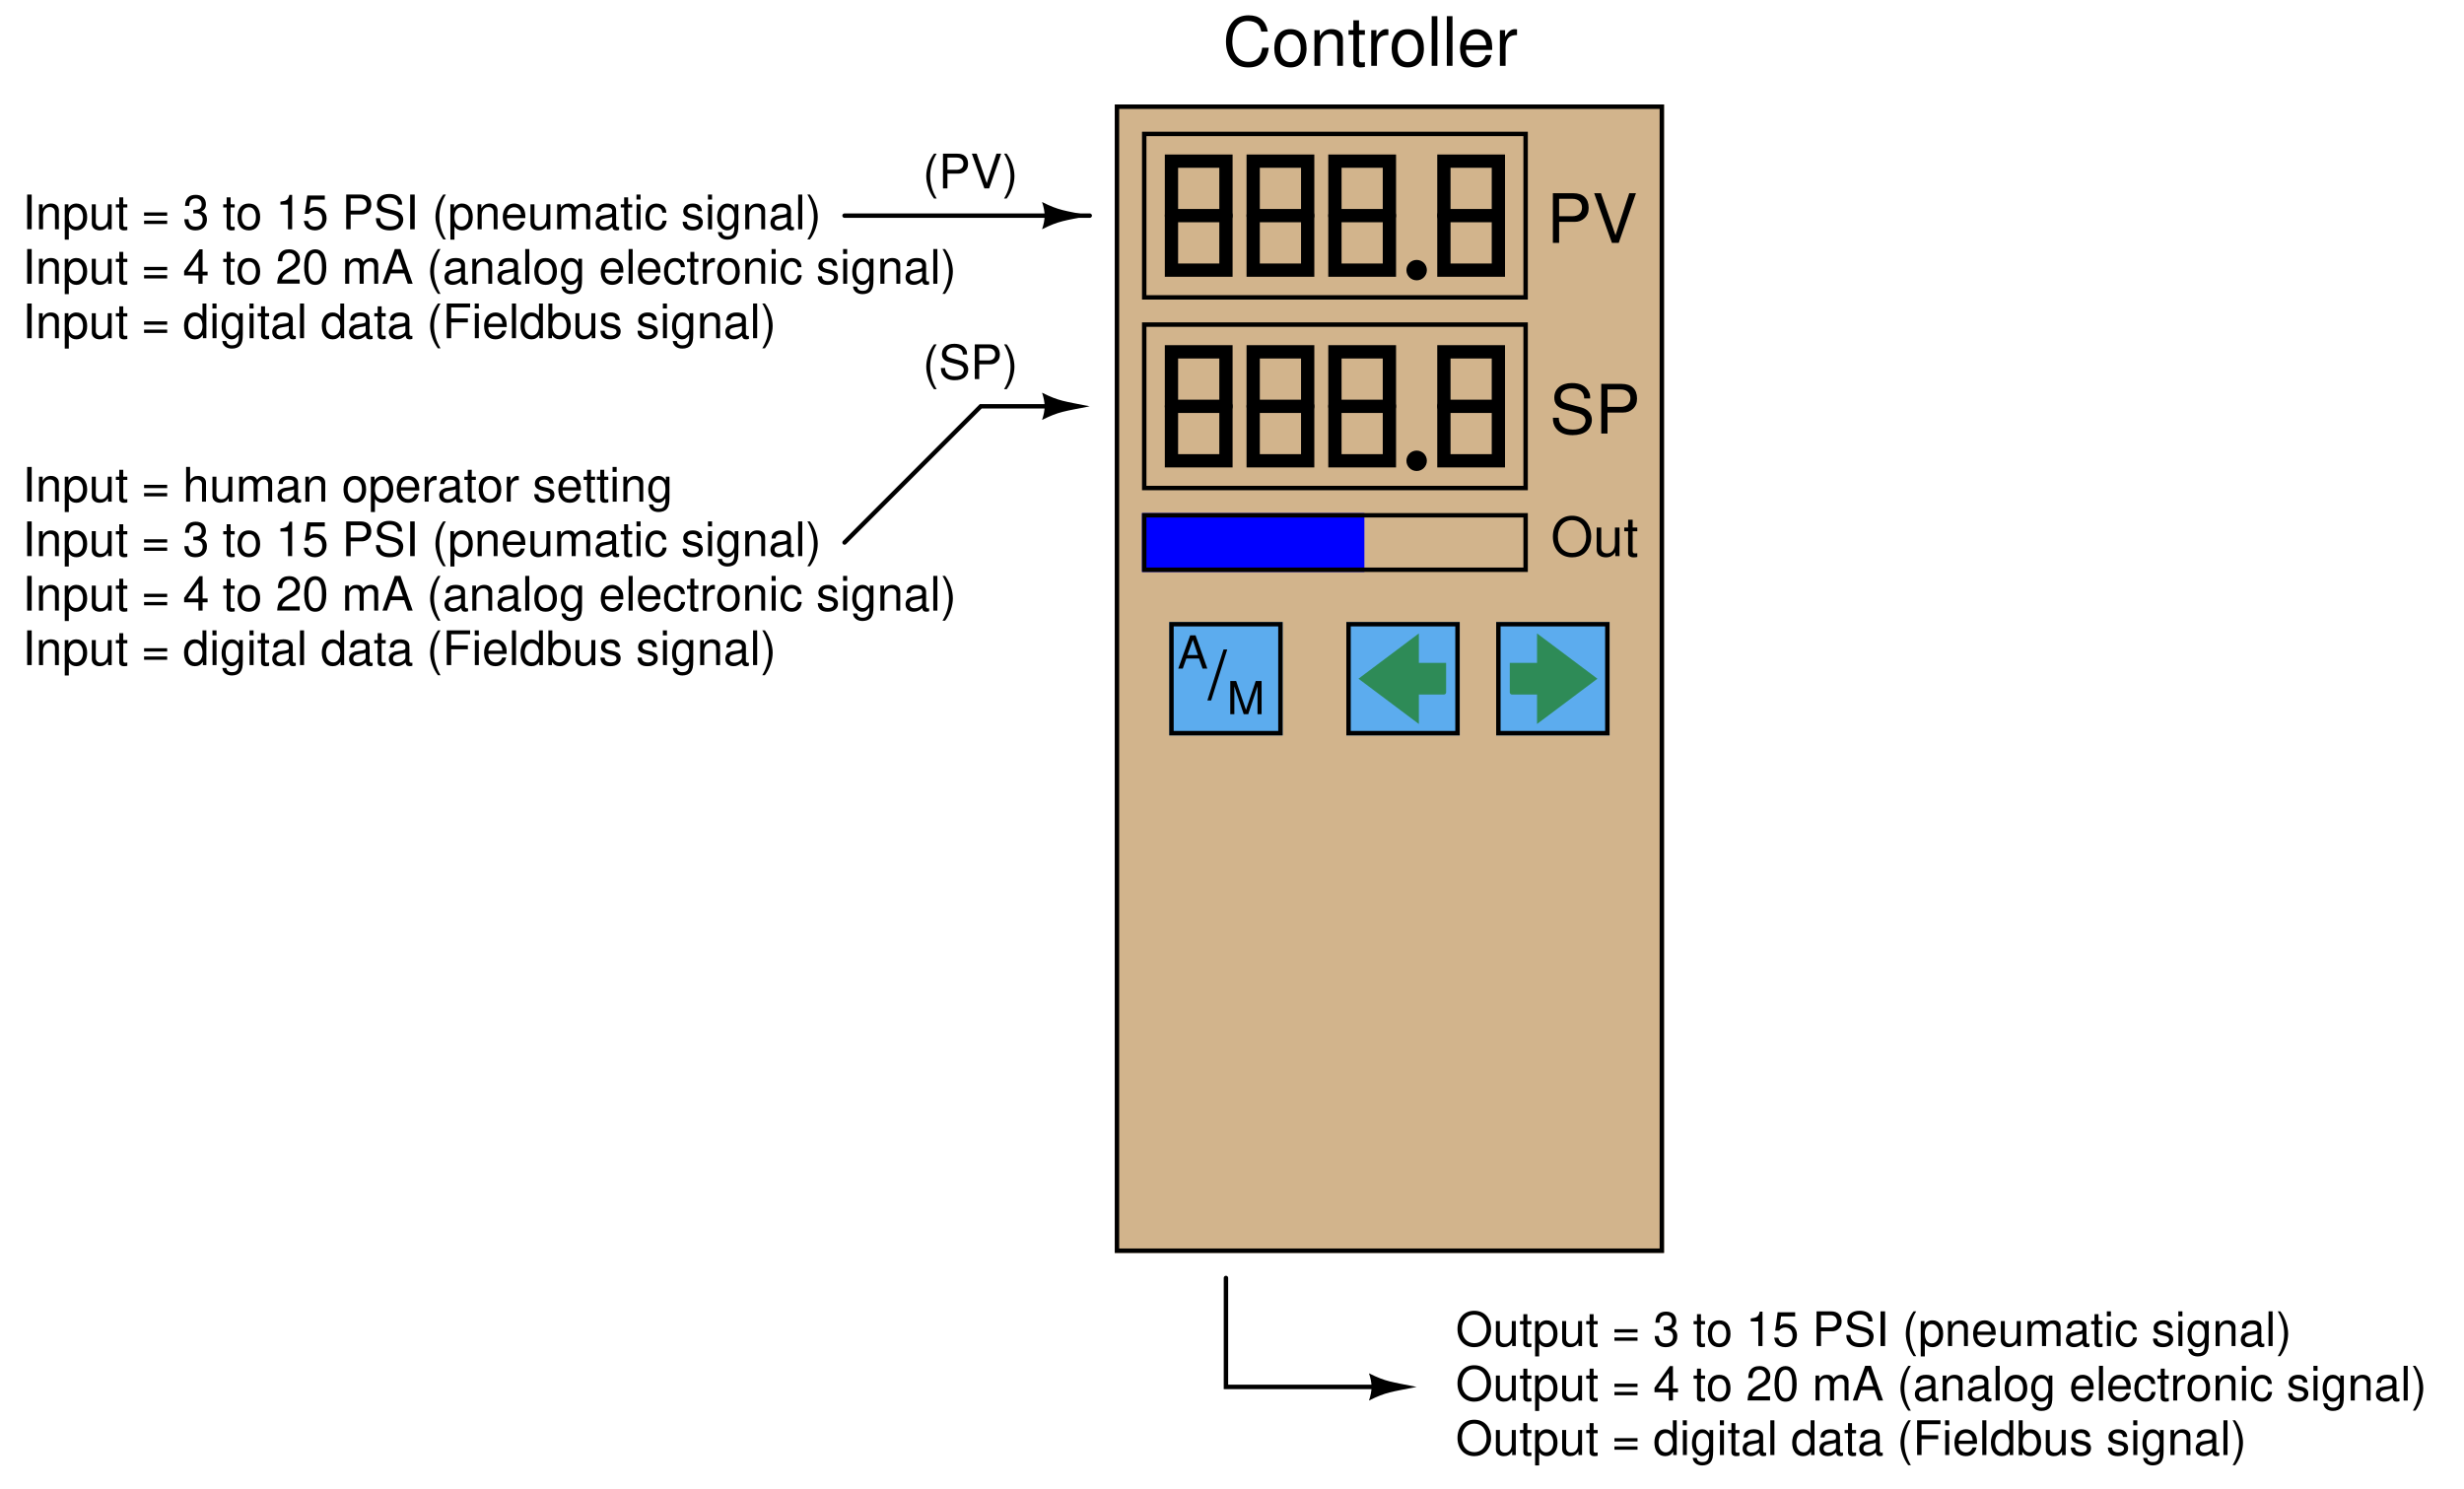 <?xml version="1.0" encoding="UTF-8"?>
<svg xmlns="http://www.w3.org/2000/svg" xmlns:xlink="http://www.w3.org/1999/xlink" viewBox="0 0 406.999 245.999" version="1.2">
<defs>
<g>
<symbol overflow="visible" id="glyph0-0">
<path style="stroke:none;" d=""/>
</symbol>
<symbol overflow="visible" id="glyph0-1">
<path style="stroke:none;" d="M 7.453 -5.656 C 7.125 -7.453 6.094 -8.344 4.281 -8.344 C 3.188 -8.344 2.297 -7.984 1.688 -7.312 C 0.938 -6.5 0.547 -5.328 0.547 -4 C 0.547 -2.656 0.953 -1.5 1.719 -0.703 C 2.359 -0.047 3.172 0.266 4.234 0.266 C 6.25 0.266 7.375 -0.828 7.609 -3 L 6.531 -3 C 6.453 -2.438 6.328 -2.047 6.172 -1.719 C 5.828 -1.047 5.125 -0.656 4.25 -0.656 C 2.625 -0.656 1.594 -1.969 1.594 -4.016 C 1.594 -6.125 2.562 -7.406 4.156 -7.406 C 4.828 -7.406 5.438 -7.219 5.781 -6.891 C 6.094 -6.609 6.25 -6.281 6.375 -5.656 Z M 7.453 -5.656 "/>
</symbol>
<symbol overflow="visible" id="glyph0-2">
<path style="stroke:none;" d="M 3.062 -6.062 C 1.391 -6.062 0.406 -4.875 0.406 -2.906 C 0.406 -0.906 1.391 0.266 3.078 0.266 C 4.734 0.266 5.734 -0.922 5.734 -2.859 C 5.734 -4.906 4.766 -6.062 3.062 -6.062 Z M 3.078 -5.203 C 4.125 -5.203 4.766 -4.328 4.766 -2.875 C 4.766 -1.469 4.109 -0.609 3.078 -0.609 C 2.031 -0.609 1.391 -1.469 1.391 -2.906 C 1.391 -4.328 2.031 -5.203 3.078 -5.203 Z M 3.078 -5.203 "/>
</symbol>
<symbol overflow="visible" id="glyph0-3">
<path style="stroke:none;" d="M 0.781 -5.891 L 0.781 0 L 1.734 0 L 1.734 -3.25 C 1.734 -4.453 2.359 -5.25 3.328 -5.25 C 4.078 -5.25 4.547 -4.797 4.547 -4.078 L 4.547 0 L 5.484 0 L 5.484 -4.453 C 5.484 -5.438 4.75 -6.062 3.609 -6.062 C 2.734 -6.062 2.172 -5.719 1.656 -4.906 L 1.656 -5.891 Z M 0.781 -5.891 "/>
</symbol>
<symbol overflow="visible" id="glyph0-4">
<path style="stroke:none;" d="M 2.859 -5.891 L 1.891 -5.891 L 1.891 -7.516 L 0.953 -7.516 L 0.953 -5.891 L 0.156 -5.891 L 0.156 -5.125 L 0.953 -5.125 L 0.953 -0.672 C 0.953 -0.062 1.359 0.266 2.094 0.266 C 2.344 0.266 2.547 0.234 2.859 0.188 L 2.859 -0.609 C 2.719 -0.578 2.594 -0.562 2.406 -0.562 C 2 -0.562 1.891 -0.672 1.891 -1.094 L 1.891 -5.125 L 2.859 -5.125 Z M 2.859 -5.891 "/>
</symbol>
<symbol overflow="visible" id="glyph0-5">
<path style="stroke:none;" d="M 0.781 -5.891 L 0.781 0 L 1.719 0 L 1.719 -3.062 C 1.734 -4.484 2.312 -5.109 3.609 -5.078 L 3.609 -6.031 C 3.453 -6.047 3.359 -6.062 3.25 -6.062 C 2.641 -6.062 2.188 -5.703 1.641 -4.828 L 1.641 -5.891 Z M 0.781 -5.891 "/>
</symbol>
<symbol overflow="visible" id="glyph0-6">
<path style="stroke:none;" d="M 1.703 -8.203 L 0.766 -8.203 L 0.766 0 L 1.703 0 Z M 1.703 -8.203 "/>
</symbol>
<symbol overflow="visible" id="glyph0-7">
<path style="stroke:none;" d="M 5.766 -2.625 C 5.766 -3.531 5.703 -4.078 5.531 -4.516 C 5.156 -5.484 4.25 -6.062 3.156 -6.062 C 1.5 -6.062 0.453 -4.812 0.453 -2.875 C 0.453 -0.922 1.469 0.266 3.125 0.266 C 4.484 0.266 5.406 -0.5 5.641 -1.781 L 4.703 -1.781 C 4.438 -1.016 3.922 -0.609 3.156 -0.609 C 2.562 -0.609 2.062 -0.875 1.75 -1.375 C 1.516 -1.703 1.438 -2.047 1.422 -2.625 Z M 1.453 -3.391 C 1.531 -4.484 2.188 -5.203 3.141 -5.203 C 4.094 -5.203 4.766 -4.453 4.766 -3.391 Z M 1.453 -3.391 "/>
</symbol>
<symbol overflow="visible" id="glyph0-8">
<path style="stroke:none;" d="M 2.578 -8.203 L -0.094 0.219 L 0.531 0.219 L 3.188 -8.203 Z M 2.578 -8.203 "/>
</symbol>
<symbol overflow="visible" id="glyph0-9">
<path style="stroke:none;" d="M 2.062 -3.469 L 4.641 -3.469 C 5.281 -3.469 5.797 -3.672 6.234 -4.062 C 6.734 -4.516 6.938 -5.047 6.938 -5.797 C 6.938 -7.328 6.031 -8.203 4.406 -8.203 L 1.031 -8.203 L 1.031 0 L 2.062 0 Z M 2.062 -4.406 L 2.062 -7.281 L 4.25 -7.281 C 5.25 -7.281 5.844 -6.734 5.844 -5.844 C 5.844 -4.938 5.25 -4.406 4.25 -4.406 Z M 2.062 -4.406 "/>
</symbol>
<symbol overflow="visible" id="glyph0-10">
<path style="stroke:none;" d="M 4.406 0 L 7.25 -8.203 L 6.141 -8.203 L 3.875 -1.266 L 1.469 -8.203 L 0.344 -8.203 L 3.281 0 Z M 4.406 0 "/>
</symbol>
<symbol overflow="visible" id="glyph0-11">
<path style="stroke:none;" d="M 6.703 -5.797 C 6.703 -6.359 6.672 -6.516 6.484 -6.891 C 6.047 -7.844 5.078 -8.344 3.703 -8.344 C 1.906 -8.344 0.781 -7.406 0.781 -5.922 C 0.781 -4.922 1.312 -4.297 2.391 -4.016 L 4.438 -3.469 C 5.484 -3.203 5.938 -2.797 5.938 -2.156 C 5.938 -1.703 5.703 -1.266 5.359 -1.016 C 5.031 -0.781 4.516 -0.656 3.844 -0.656 C 2.953 -0.656 2.344 -0.875 1.953 -1.344 C 1.656 -1.703 1.516 -2.109 1.531 -2.609 L 0.547 -2.609 C 0.547 -1.859 0.703 -1.359 1.031 -0.906 C 1.594 -0.141 2.531 0.266 3.781 0.266 C 4.766 0.266 5.562 0.031 6.094 -0.375 C 6.641 -0.812 6.984 -1.547 6.984 -2.25 C 6.984 -3.266 6.359 -4 5.25 -4.312 L 3.188 -4.859 C 2.188 -5.125 1.828 -5.438 1.828 -6.078 C 1.828 -6.906 2.562 -7.453 3.672 -7.453 C 4.969 -7.453 5.703 -6.875 5.719 -5.797 Z M 6.703 -5.797 "/>
</symbol>
<symbol overflow="visible" id="glyph1-0">
<path style="stroke:none;" d=""/>
</symbol>
<symbol overflow="visible" id="glyph1-1">
<path style="stroke:none;" d="M 3.562 -1.656 L 4.141 0 L 4.922 0 L 2.984 -5.484 L 2.094 -5.484 L 0.125 0 L 0.875 0 L 1.453 -1.656 Z M 3.375 -2.234 L 1.625 -2.234 L 2.531 -4.734 Z M 3.375 -2.234 "/>
</symbol>
<symbol overflow="visible" id="glyph1-2">
<path style="stroke:none;" d="M 3.531 0 L 5.062 -4.594 L 5.062 0 L 5.734 0 L 5.734 -5.484 L 4.766 -5.484 L 3.156 -0.703 L 1.531 -5.484 L 0.562 -5.484 L 0.562 0 L 1.234 0 L 1.234 -4.594 L 2.781 0 Z M 3.531 0 "/>
</symbol>
<symbol overflow="visible" id="glyph2-0">
<path style="stroke:none;" d=""/>
</symbol>
<symbol overflow="visible" id="glyph2-1">
<path style="stroke:none;" d="M 3.5 -6.672 C 1.625 -6.672 0.344 -5.281 0.344 -3.234 C 0.344 -1.172 1.609 0.203 3.516 0.203 C 4.312 0.203 5.016 -0.031 5.547 -0.484 C 6.25 -1.094 6.672 -2.109 6.672 -3.172 C 6.672 -5.297 5.422 -6.672 3.5 -6.672 Z M 3.5 -5.938 C 4.922 -5.938 5.844 -4.859 5.844 -3.188 C 5.844 -1.609 4.891 -0.531 3.516 -0.531 C 2.109 -0.531 1.172 -1.609 1.172 -3.234 C 1.172 -4.844 2.109 -5.938 3.5 -5.938 Z M 3.5 -5.938 "/>
</symbol>
<symbol overflow="visible" id="glyph2-2">
<path style="stroke:none;" d="M 4.344 0 L 4.344 -4.719 L 3.594 -4.719 L 3.594 -2.047 C 3.594 -1.078 3.094 -0.453 2.297 -0.453 C 1.703 -0.453 1.328 -0.812 1.328 -1.375 L 1.328 -4.719 L 0.578 -4.719 L 0.578 -1.078 C 0.578 -0.297 1.172 0.203 2.094 0.203 C 2.781 0.203 3.219 -0.031 3.656 -0.656 L 3.656 0 Z M 4.344 0 "/>
</symbol>
<symbol overflow="visible" id="glyph2-3">
<path style="stroke:none;" d="M 2.281 -4.719 L 1.516 -4.719 L 1.516 -6.016 L 0.766 -6.016 L 0.766 -4.719 L 0.125 -4.719 L 0.125 -4.109 L 0.766 -4.109 L 0.766 -0.547 C 0.766 -0.047 1.094 0.203 1.672 0.203 C 1.875 0.203 2.031 0.188 2.281 0.141 L 2.281 -0.484 C 2.172 -0.453 2.078 -0.453 1.922 -0.453 C 1.609 -0.453 1.516 -0.547 1.516 -0.875 L 1.516 -4.109 L 2.281 -4.109 Z M 2.281 -4.719 "/>
</symbol>
<symbol overflow="visible" id="glyph3-0">
<path style="stroke:none;" d=""/>
</symbol>
<symbol overflow="visible" id="glyph3-1">
<path style="stroke:none;" d="M 1.531 -5.734 L 0.781 -5.734 L 0.781 0 L 1.531 0 Z M 1.531 -5.734 "/>
</symbol>
<symbol overflow="visible" id="glyph3-2">
<path style="stroke:none;" d="M 0.547 -4.125 L 0.547 0 L 1.219 0 L 1.219 -2.281 C 1.219 -3.125 1.656 -3.672 2.328 -3.672 C 2.844 -3.672 3.188 -3.359 3.188 -2.859 L 3.188 0 L 3.828 0 L 3.828 -3.125 C 3.828 -3.797 3.328 -4.25 2.531 -4.25 C 1.906 -4.25 1.516 -4.016 1.156 -3.438 L 1.156 -4.125 Z M 0.547 -4.125 "/>
</symbol>
<symbol overflow="visible" id="glyph3-3">
<path style="stroke:none;" d="M 0.422 1.719 L 1.094 1.719 L 1.094 -0.438 C 1.438 -0.016 1.812 0.188 2.359 0.188 C 3.422 0.188 4.125 -0.672 4.125 -2 C 4.125 -3.375 3.438 -4.25 2.344 -4.25 C 1.781 -4.25 1.344 -4 1.031 -3.5 L 1.031 -4.125 L 0.422 -4.125 Z M 2.234 -3.625 C 2.969 -3.625 3.438 -3 3.438 -2.016 C 3.438 -1.078 2.953 -0.438 2.234 -0.438 C 1.531 -0.438 1.094 -1.062 1.094 -2.031 C 1.094 -3 1.531 -3.625 2.234 -3.625 Z M 2.234 -3.625 "/>
</symbol>
<symbol overflow="visible" id="glyph3-4">
<path style="stroke:none;" d="M 3.797 0 L 3.797 -4.125 L 3.141 -4.125 L 3.141 -1.781 C 3.141 -0.938 2.703 -0.391 2.016 -0.391 C 1.5 -0.391 1.172 -0.703 1.172 -1.203 L 1.172 -4.125 L 0.516 -4.125 L 0.516 -0.938 C 0.516 -0.266 1.031 0.188 1.828 0.188 C 2.438 0.188 2.812 -0.031 3.203 -0.578 L 3.203 0 Z M 3.797 0 "/>
</symbol>
<symbol overflow="visible" id="glyph3-5">
<path style="stroke:none;" d="M 2 -4.125 L 1.328 -4.125 L 1.328 -5.266 L 0.672 -5.266 L 0.672 -4.125 L 0.109 -4.125 L 0.109 -3.594 L 0.672 -3.594 L 0.672 -0.469 C 0.672 -0.047 0.953 0.188 1.469 0.188 C 1.641 0.188 1.781 0.172 2 0.125 L 2 -0.422 C 1.906 -0.406 1.812 -0.391 1.688 -0.391 C 1.406 -0.391 1.328 -0.469 1.328 -0.766 L 1.328 -3.594 L 2 -3.594 Z M 2 -4.125 "/>
</symbol>
<symbol overflow="visible" id="glyph3-6">
<path style="stroke:none;" d=""/>
</symbol>
<symbol overflow="visible" id="glyph3-7">
<path style="stroke:none;" d="M 4.203 -2.781 L 0.391 -2.781 L 0.391 -2.234 L 4.203 -2.234 Z M 4.203 -1.422 L 0.391 -1.422 L 0.391 -0.875 L 4.203 -0.875 Z M 4.203 -1.422 "/>
</symbol>
<symbol overflow="visible" id="glyph3-8">
<path style="stroke:none;" d="M 1.734 -2.625 L 2.125 -2.625 C 2.875 -2.625 3.281 -2.266 3.281 -1.578 C 3.281 -0.859 2.844 -0.438 2.125 -0.438 C 1.359 -0.438 1 -0.812 0.938 -1.656 L 0.25 -1.656 C 0.281 -1.203 0.359 -0.891 0.5 -0.641 C 0.781 -0.094 1.328 0.188 2.094 0.188 C 3.25 0.188 3.984 -0.516 3.984 -1.594 C 3.984 -2.312 3.703 -2.703 3.047 -2.938 C 3.562 -3.156 3.812 -3.547 3.812 -4.125 C 3.812 -5.109 3.188 -5.688 2.125 -5.688 C 1 -5.688 0.391 -5.062 0.375 -3.859 L 1.062 -3.859 C 1.078 -4.203 1.109 -4.406 1.188 -4.578 C 1.344 -4.891 1.688 -5.094 2.125 -5.094 C 2.734 -5.094 3.109 -4.719 3.109 -4.109 C 3.109 -3.703 2.969 -3.453 2.656 -3.328 C 2.469 -3.25 2.219 -3.219 1.734 -3.203 Z M 1.734 -2.625 "/>
</symbol>
<symbol overflow="visible" id="glyph3-9">
<path style="stroke:none;" d="M 2.141 -4.25 C 0.969 -4.25 0.281 -3.422 0.281 -2.031 C 0.281 -0.641 0.969 0.188 2.156 0.188 C 3.312 0.188 4.016 -0.641 4.016 -2 C 4.016 -3.438 3.344 -4.25 2.141 -4.25 Z M 2.156 -3.641 C 2.891 -3.641 3.328 -3.031 3.328 -2.016 C 3.328 -1.031 2.875 -0.422 2.156 -0.422 C 1.422 -0.422 0.969 -1.031 0.969 -2.031 C 0.969 -3.031 1.422 -3.641 2.156 -3.641 Z M 2.156 -3.641 "/>
</symbol>
<symbol overflow="visible" id="glyph3-10">
<path style="stroke:none;" d="M 2.047 -4.062 L 2.047 0 L 2.734 0 L 2.734 -5.688 L 2.281 -5.688 C 2.031 -4.812 1.875 -4.703 0.797 -4.562 L 0.797 -4.062 Z M 2.047 -4.062 "/>
</symbol>
<symbol overflow="visible" id="glyph3-11">
<path style="stroke:none;" d="M 3.75 -5.578 L 0.859 -5.578 L 0.453 -2.547 L 1.094 -2.547 C 1.406 -2.922 1.672 -3.062 2.125 -3.062 C 2.859 -3.062 3.328 -2.547 3.328 -1.719 C 3.328 -0.922 2.859 -0.438 2.109 -0.438 C 1.5 -0.438 1.141 -0.734 0.969 -1.375 L 0.281 -1.375 C 0.375 -0.906 0.453 -0.688 0.609 -0.484 C 0.922 -0.062 1.5 0.188 2.125 0.188 C 3.25 0.188 4.047 -0.641 4.047 -1.812 C 4.047 -2.922 3.312 -3.672 2.234 -3.672 C 1.844 -3.672 1.531 -3.578 1.203 -3.344 L 1.422 -4.891 L 3.75 -4.891 Z M 3.75 -5.578 "/>
</symbol>
<symbol overflow="visible" id="glyph3-12">
<path style="stroke:none;" d="M 1.453 -2.438 L 3.25 -2.438 C 3.703 -2.438 4.062 -2.562 4.359 -2.844 C 4.703 -3.156 4.859 -3.531 4.859 -4.062 C 4.859 -5.141 4.219 -5.734 3.094 -5.734 L 0.719 -5.734 L 0.719 0 L 1.453 0 Z M 1.453 -3.078 L 1.453 -5.094 L 2.984 -5.094 C 3.672 -5.094 4.094 -4.719 4.094 -4.094 C 4.094 -3.453 3.672 -3.078 2.984 -3.078 Z M 1.453 -3.078 "/>
</symbol>
<symbol overflow="visible" id="glyph3-13">
<path style="stroke:none;" d="M 4.688 -4.062 C 4.688 -4.453 4.672 -4.562 4.547 -4.828 C 4.234 -5.484 3.562 -5.828 2.594 -5.828 C 1.328 -5.828 0.547 -5.188 0.547 -4.156 C 0.547 -3.453 0.922 -3.016 1.672 -2.812 L 3.109 -2.438 C 3.828 -2.25 4.156 -1.953 4.156 -1.5 C 4.156 -1.203 4 -0.875 3.75 -0.703 C 3.516 -0.547 3.156 -0.469 2.688 -0.469 C 2.062 -0.469 1.641 -0.609 1.375 -0.938 C 1.156 -1.203 1.062 -1.469 1.078 -1.828 L 0.375 -1.828 C 0.391 -1.297 0.484 -0.953 0.719 -0.641 C 1.109 -0.094 1.766 0.188 2.641 0.188 C 3.328 0.188 3.891 0.031 4.266 -0.266 C 4.641 -0.562 4.891 -1.078 4.891 -1.578 C 4.891 -2.281 4.453 -2.797 3.672 -3.016 L 2.234 -3.406 C 1.531 -3.594 1.281 -3.812 1.281 -4.25 C 1.281 -4.828 1.797 -5.219 2.562 -5.219 C 3.484 -5.219 4 -4.812 4 -4.062 Z M 4.688 -4.062 "/>
</symbol>
<symbol overflow="visible" id="glyph3-14">
<path style="stroke:none;" d="M 1.859 -5.734 C 1.078 -4.703 0.578 -3.281 0.578 -2.047 C 0.578 -0.797 1.078 0.641 1.859 1.672 L 2.297 1.672 C 1.594 0.547 1.219 -0.781 1.219 -2.047 C 1.219 -3.297 1.594 -4.625 2.297 -5.734 Z M 1.859 -5.734 "/>
</symbol>
<symbol overflow="visible" id="glyph3-15">
<path style="stroke:none;" d="M 4.047 -1.844 C 4.047 -2.469 4 -2.844 3.875 -3.156 C 3.609 -3.828 2.984 -4.25 2.203 -4.25 C 1.062 -4.25 0.312 -3.375 0.312 -2.016 C 0.312 -0.641 1.031 0.188 2.188 0.188 C 3.141 0.188 3.781 -0.359 3.953 -1.25 L 3.297 -1.25 C 3.109 -0.703 2.734 -0.422 2.219 -0.422 C 1.797 -0.422 1.438 -0.609 1.219 -0.953 C 1.062 -1.203 1.016 -1.438 1 -1.844 Z M 1.016 -2.375 C 1.078 -3.141 1.531 -3.641 2.203 -3.641 C 2.859 -3.641 3.328 -3.125 3.328 -2.375 Z M 1.016 -2.375 "/>
</symbol>
<symbol overflow="visible" id="glyph3-16">
<path style="stroke:none;" d="M 0.547 -4.125 L 0.547 0 L 1.219 0 L 1.219 -2.594 C 1.219 -3.188 1.641 -3.672 2.188 -3.672 C 2.672 -3.672 2.938 -3.375 2.938 -2.844 L 2.938 0 L 3.609 0 L 3.609 -2.594 C 3.609 -3.188 4.047 -3.672 4.578 -3.672 C 5.062 -3.672 5.344 -3.359 5.344 -2.844 L 5.344 0 L 6 0 L 6 -3.094 C 6 -3.828 5.578 -4.25 4.797 -4.25 C 4.25 -4.25 3.922 -4.078 3.531 -3.609 C 3.297 -4.062 2.969 -4.25 2.422 -4.25 C 1.875 -4.25 1.5 -4.047 1.156 -3.547 L 1.156 -4.125 Z M 0.547 -4.125 "/>
</symbol>
<symbol overflow="visible" id="glyph3-17">
<path style="stroke:none;" d="M 4.219 -0.391 C 4.141 -0.375 4.109 -0.375 4.078 -0.375 C 3.844 -0.375 3.719 -0.484 3.719 -0.688 L 3.719 -3.125 C 3.719 -3.844 3.188 -4.25 2.172 -4.25 C 1.562 -4.25 1.078 -4.078 0.797 -3.766 C 0.609 -3.547 0.531 -3.312 0.516 -2.906 L 1.172 -2.906 C 1.234 -3.406 1.531 -3.641 2.141 -3.641 C 2.734 -3.641 3.062 -3.422 3.062 -3.031 L 3.062 -2.844 C 3.062 -2.562 2.906 -2.469 2.375 -2.391 C 1.453 -2.281 1.312 -2.25 1.062 -2.141 C 0.578 -1.938 0.328 -1.578 0.328 -1.047 C 0.328 -0.297 0.844 0.188 1.688 0.188 C 2.203 0.188 2.625 0 3.094 -0.422 C 3.141 0 3.344 0.188 3.766 0.188 C 3.906 0.188 4 0.172 4.219 0.109 Z M 3.062 -1.297 C 3.062 -1.078 3 -0.938 2.797 -0.766 C 2.531 -0.516 2.219 -0.391 1.828 -0.391 C 1.312 -0.391 1.016 -0.641 1.016 -1.062 C 1.016 -1.484 1.297 -1.703 2.016 -1.812 C 2.703 -1.906 2.844 -1.938 3.062 -2.047 Z M 3.062 -1.297 "/>
</symbol>
<symbol overflow="visible" id="glyph3-18">
<path style="stroke:none;" d="M 1.188 -4.125 L 0.531 -4.125 L 0.531 0 L 1.188 0 Z M 1.188 -5.734 L 0.516 -5.734 L 0.516 -4.906 L 1.188 -4.906 Z M 1.188 -5.734 "/>
</symbol>
<symbol overflow="visible" id="glyph3-19">
<path style="stroke:none;" d="M 3.703 -2.734 C 3.672 -3.141 3.594 -3.406 3.438 -3.625 C 3.156 -4.016 2.656 -4.25 2.078 -4.25 C 0.953 -4.25 0.25 -3.359 0.25 -2 C 0.25 -0.656 0.953 0.188 2.078 0.188 C 3.062 0.188 3.672 -0.406 3.75 -1.422 L 3.094 -1.422 C 2.984 -0.75 2.641 -0.422 2.094 -0.422 C 1.359 -0.422 0.922 -1.016 0.922 -2 C 0.922 -3.031 1.359 -3.641 2.078 -3.641 C 2.625 -3.641 2.969 -3.312 3.047 -2.734 Z M 3.703 -2.734 "/>
</symbol>
<symbol overflow="visible" id="glyph3-20">
<path style="stroke:none;" d="M 3.453 -2.984 C 3.438 -3.781 2.906 -4.25 1.953 -4.25 C 1 -4.25 0.375 -3.75 0.375 -2.984 C 0.375 -2.344 0.703 -2.031 1.672 -1.797 L 2.297 -1.641 C 2.75 -1.531 2.922 -1.375 2.922 -1.078 C 2.922 -0.688 2.547 -0.422 1.969 -0.422 C 1.609 -0.422 1.312 -0.531 1.156 -0.703 C 1.047 -0.812 1 -0.938 0.953 -1.234 L 0.266 -1.234 C 0.297 -0.281 0.828 0.188 1.906 0.188 C 2.953 0.188 3.609 -0.328 3.609 -1.125 C 3.609 -1.734 3.266 -2.078 2.453 -2.281 L 1.812 -2.422 C 1.281 -2.547 1.062 -2.719 1.062 -3.016 C 1.062 -3.406 1.391 -3.641 1.922 -3.641 C 2.453 -3.641 2.734 -3.406 2.75 -2.984 Z M 3.453 -2.984 "/>
</symbol>
<symbol overflow="visible" id="glyph3-21">
<path style="stroke:none;" d="M 3.188 -4.125 L 3.188 -3.531 C 2.844 -4.031 2.484 -4.25 1.969 -4.25 C 0.969 -4.25 0.281 -3.312 0.281 -2 C 0.281 -1.297 0.438 -0.797 0.797 -0.375 C 1.109 -0.016 1.5 0.188 1.922 0.188 C 2.422 0.188 2.766 -0.047 3.125 -0.562 L 3.125 -0.344 C 3.125 0.75 2.812 1.172 2 1.172 C 1.438 1.172 1.141 0.938 1.078 0.469 L 0.406 0.469 C 0.469 1.234 1.078 1.719 1.984 1.719 C 2.578 1.719 3.094 1.516 3.359 1.188 C 3.672 0.797 3.781 0.297 3.781 -0.672 L 3.781 -4.125 Z M 2.031 -3.641 C 2.719 -3.641 3.125 -3.062 3.125 -2.016 C 3.125 -1.016 2.719 -0.422 2.031 -0.422 C 1.359 -0.422 0.953 -1.016 0.953 -2.031 C 0.953 -3.047 1.359 -3.641 2.031 -3.641 Z M 2.031 -3.641 "/>
</symbol>
<symbol overflow="visible" id="glyph3-22">
<path style="stroke:none;" d="M 1.203 -5.734 L 0.531 -5.734 L 0.531 0 L 1.203 0 Z M 1.203 -5.734 "/>
</symbol>
<symbol overflow="visible" id="glyph3-23">
<path style="stroke:none;" d="M 0.734 1.672 C 1.516 0.641 2.016 -0.797 2.016 -2.031 C 2.016 -3.281 1.516 -4.703 0.734 -5.734 L 0.297 -5.734 C 1 -4.609 1.375 -3.297 1.375 -2.031 C 1.375 -0.781 1 0.547 0.297 1.672 Z M 0.734 1.672 "/>
</symbol>
<symbol overflow="visible" id="glyph3-24">
<path style="stroke:none;" d="M 2.578 -1.375 L 2.578 0 L 3.266 0 L 3.266 -1.375 L 4.094 -1.375 L 4.094 -2 L 3.266 -2 L 3.266 -5.688 L 2.75 -5.688 L 0.219 -2.109 L 0.219 -1.375 Z M 2.578 -2 L 0.828 -2 L 2.578 -4.516 Z M 2.578 -2 "/>
</symbol>
<symbol overflow="visible" id="glyph3-25">
<path style="stroke:none;" d="M 3.984 -0.688 L 1.047 -0.688 C 1.125 -1.156 1.375 -1.453 2.062 -1.875 L 2.844 -2.312 C 3.625 -2.75 4.031 -3.328 4.031 -4.031 C 4.031 -4.5 3.828 -4.953 3.5 -5.25 C 3.172 -5.547 2.766 -5.688 2.234 -5.688 C 1.531 -5.688 1 -5.438 0.688 -4.953 C 0.5 -4.656 0.406 -4.297 0.391 -3.719 L 1.094 -3.719 C 1.109 -4.109 1.156 -4.344 1.25 -4.531 C 1.438 -4.875 1.797 -5.094 2.219 -5.094 C 2.844 -5.094 3.312 -4.625 3.312 -4.016 C 3.312 -3.562 3.062 -3.172 2.562 -2.875 L 1.828 -2.453 C 0.672 -1.781 0.328 -1.25 0.266 -0.016 L 3.984 -0.016 Z M 3.984 -0.688 "/>
</symbol>
<symbol overflow="visible" id="glyph3-26">
<path style="stroke:none;" d="M 2.172 -5.688 C 1.641 -5.688 1.172 -5.453 0.875 -5.078 C 0.516 -4.562 0.344 -3.812 0.344 -2.75 C 0.344 -0.828 0.969 0.188 2.172 0.188 C 3.344 0.188 4 -0.828 4 -2.703 C 4 -3.812 3.812 -4.547 3.453 -5.078 C 3.156 -5.469 2.688 -5.688 2.172 -5.688 Z M 2.172 -5.078 C 2.906 -5.078 3.281 -4.312 3.281 -2.766 C 3.281 -1.156 2.922 -0.391 2.156 -0.391 C 1.422 -0.391 1.047 -1.188 1.047 -2.75 C 1.047 -4.312 1.422 -5.078 2.172 -5.078 Z M 2.172 -5.078 "/>
</symbol>
<symbol overflow="visible" id="glyph3-27">
<path style="stroke:none;" d="M 3.734 -1.719 L 4.328 0 L 5.141 0 L 3.125 -5.734 L 2.188 -5.734 L 0.141 0 L 0.906 0 L 1.516 -1.719 Z M 3.531 -2.344 L 1.703 -2.344 L 2.641 -4.953 Z M 3.531 -2.344 "/>
</symbol>
<symbol overflow="visible" id="glyph3-28">
<path style="stroke:none;" d="M 0.547 -4.125 L 0.547 0 L 1.203 0 L 1.203 -2.141 C 1.219 -3.141 1.625 -3.578 2.531 -3.547 L 2.531 -4.219 C 2.422 -4.234 2.359 -4.25 2.281 -4.25 C 1.844 -4.25 1.531 -4 1.156 -3.375 L 1.156 -4.125 Z M 0.547 -4.125 "/>
</symbol>
<symbol overflow="visible" id="glyph3-29">
<path style="stroke:none;" d="M 3.891 -5.734 L 3.25 -5.734 L 3.25 -3.609 C 2.969 -4.031 2.531 -4.25 1.984 -4.25 C 0.906 -4.25 0.203 -3.391 0.203 -2.078 C 0.203 -0.672 0.875 0.188 2 0.188 C 2.562 0.188 2.969 -0.031 3.312 -0.547 L 3.312 0 L 3.891 0 Z M 2.094 -3.625 C 2.797 -3.625 3.25 -3.016 3.25 -2.016 C 3.25 -1.062 2.781 -0.438 2.094 -0.438 C 1.375 -0.438 0.891 -1.078 0.891 -2.031 C 0.891 -3 1.375 -3.625 2.094 -3.625 Z M 2.094 -3.625 "/>
</symbol>
<symbol overflow="visible" id="glyph3-30">
<path style="stroke:none;" d="M 1.438 -2.609 L 4.188 -2.609 L 4.188 -3.266 L 1.438 -3.266 L 1.438 -5.094 L 4.562 -5.094 L 4.562 -5.734 L 0.703 -5.734 L 0.703 0 L 1.438 0 Z M 1.438 -2.609 "/>
</symbol>
<symbol overflow="visible" id="glyph3-31">
<path style="stroke:none;" d="M 0.422 -5.734 L 0.422 0 L 1.016 0 L 1.016 -0.531 C 1.328 -0.047 1.75 0.188 2.328 0.188 C 3.406 0.188 4.125 -0.703 4.125 -2.078 C 4.125 -3.422 3.453 -4.25 2.359 -4.25 C 1.781 -4.25 1.391 -4.031 1.078 -3.562 L 1.078 -5.734 Z M 2.234 -3.625 C 2.969 -3.625 3.438 -3 3.438 -2.016 C 3.438 -1.078 2.938 -0.438 2.234 -0.438 C 1.531 -0.438 1.078 -1.062 1.078 -2.031 C 1.078 -3 1.531 -3.625 2.234 -3.625 Z M 2.234 -3.625 "/>
</symbol>
<symbol overflow="visible" id="glyph3-32">
<path style="stroke:none;" d="M 3.062 -5.828 C 1.422 -5.828 0.297 -4.625 0.297 -2.828 C 0.297 -1.031 1.406 0.188 3.078 0.188 C 3.766 0.188 4.391 -0.031 4.844 -0.422 C 5.469 -0.953 5.844 -1.844 5.844 -2.781 C 5.844 -4.625 4.75 -5.828 3.062 -5.828 Z M 3.062 -5.188 C 4.312 -5.188 5.109 -4.25 5.109 -2.797 C 5.109 -1.406 4.281 -0.469 3.078 -0.469 C 1.844 -0.469 1.031 -1.406 1.031 -2.828 C 1.031 -4.25 1.844 -5.188 3.062 -5.188 Z M 3.062 -5.188 "/>
</symbol>
<symbol overflow="visible" id="glyph3-33">
<path style="stroke:none;" d="M 3.094 0 L 5.078 -5.734 L 4.297 -5.734 L 2.703 -0.875 L 1.031 -5.734 L 0.234 -5.734 L 2.297 0 Z M 3.094 0 "/>
</symbol>
<symbol overflow="visible" id="glyph3-34">
<path style="stroke:none;" d="M 0.547 -5.734 L 0.547 0 L 1.203 0 L 1.203 -2.281 C 1.203 -3.125 1.641 -3.672 2.328 -3.672 C 2.547 -3.672 2.75 -3.609 2.906 -3.484 C 3.094 -3.344 3.172 -3.156 3.172 -2.859 L 3.172 0 L 3.828 0 L 3.828 -3.125 C 3.828 -3.812 3.328 -4.25 2.531 -4.25 C 1.938 -4.25 1.594 -4.062 1.203 -3.562 L 1.203 -5.734 Z M 0.547 -5.734 "/>
</symbol>
</g>
</defs>
<g id="surface1">
<path style="fill-rule:evenodd;fill:rgb(82.422%,70.506%,54.881%);fill-opacity:1;stroke-width:7.312;stroke-linecap:round;stroke-linejoin:miter;stroke:rgb(82.422%,70.506%,54.881%);stroke-opacity:1;stroke-miterlimit:6;" d="M 1840 388.74 L 2740 388.74 L 2740 2278.74 L 1840 2278.74 Z M 1840 388.74 " transform="matrix(0.1,0,0,-0.1,0.5,245.499)"/>
<path style="fill:none;stroke-width:7.312;stroke-linecap:round;stroke-linejoin:miter;stroke:rgb(0%,0%,0%);stroke-opacity:1;stroke-miterlimit:6;" d="M 1840 388.74 L 2740 388.74 L 2740 2278.74 L 1840 2278.74 Z M 1840 388.74 " transform="matrix(0.1,0,0,-0.1,0.5,245.499)"/>
<g style="fill:rgb(0%,0%,0%);fill-opacity:1;">
  <use xlink:href="#glyph0-1" x="201.958" y="10.874"/>
  <use xlink:href="#glyph0-2" x="210.081" y="10.874"/>
  <use xlink:href="#glyph0-3" x="216.335" y="10.874"/>
  <use xlink:href="#glyph0-4" x="222.59" y="10.874"/>
  <use xlink:href="#glyph0-5" x="225.718" y="10.874"/>
  <use xlink:href="#glyph0-2" x="229.464" y="10.874"/>
  <use xlink:href="#glyph0-6" x="235.719" y="10.874"/>
  <use xlink:href="#glyph0-6" x="238.217" y="10.874"/>
  <use xlink:href="#glyph0-7" x="240.714" y="10.874"/>
  <use xlink:href="#glyph0-5" x="246.969" y="10.874"/>
</g>
<path style="fill-rule:evenodd;fill:rgb(36.108%,67.577%,93.359%);fill-opacity:1;stroke-width:7.312;stroke-linecap:round;stroke-linejoin:miter;stroke:rgb(36.108%,67.577%,93.359%);stroke-opacity:1;stroke-miterlimit:6;" d="M 1930 1243.74 L 2110 1243.74 L 2110 1423.74 L 1930 1423.74 Z M 1930 1243.74 " transform="matrix(0.1,0,0,-0.1,0.5,245.499)"/>
<path style="fill:none;stroke-width:7.312;stroke-linecap:round;stroke-linejoin:miter;stroke:rgb(0%,0%,0%);stroke-opacity:1;stroke-miterlimit:6;" d="M 1930 1243.74 L 2110 1243.74 L 2110 1423.74 L 1930 1423.74 Z M 1930 1243.74 " transform="matrix(0.1,0,0,-0.1,0.5,245.499)"/>
<g style="fill:rgb(0%,0%,0%);fill-opacity:1;">
  <use xlink:href="#glyph1-1" x="194.498" y="110.449"/>
</g>
<g style="fill:rgb(0%,0%,0%);fill-opacity:1;">
  <use xlink:href="#glyph0-8" x="199.525" y="115.499"/>
</g>
<g style="fill:rgb(0%,0%,0%);fill-opacity:1;">
  <use xlink:href="#glyph1-2" x="202.653" y="117.987"/>
</g>
<g style="fill:rgb(0%,0%,0%);fill-opacity:1;">
  <use xlink:href="#glyph0-9" x="255.47" y="40.124"/>
  <use xlink:href="#glyph0-10" x="262.974" y="40.124"/>
</g>
<g style="fill:rgb(0%,0%,0%);fill-opacity:1;">
  <use xlink:href="#glyph0-11" x="255.957" y="71.624"/>
  <use xlink:href="#glyph0-9" x="263.461" y="71.624"/>
</g>
<path style="fill:none;stroke-width:21.938;stroke-linecap:round;stroke-linejoin:miter;stroke:rgb(0%,0%,0%);stroke-opacity:1;stroke-miterlimit:6;" d="M 1930 2008.74 L 2020 2008.74 L 2020 2188.74 L 1930 2188.74 Z M 1930 2008.74 " transform="matrix(0.1,0,0,-0.1,0.5,245.499)"/>
<path style="fill:none;stroke-width:21.938;stroke-linecap:round;stroke-linejoin:miter;stroke:rgb(0%,0%,0%);stroke-opacity:1;stroke-miterlimit:6;" d="M 2020 2098.74 L 1930 2098.74 " transform="matrix(0.1,0,0,-0.1,0.5,245.499)"/>
<path style="fill:none;stroke-width:21.938;stroke-linecap:round;stroke-linejoin:miter;stroke:rgb(0%,0%,0%);stroke-opacity:1;stroke-miterlimit:6;" d="M 2065 2008.74 L 2155 2008.74 L 2155 2188.74 L 2065 2188.74 Z M 2065 2008.74 " transform="matrix(0.1,0,0,-0.1,0.5,245.499)"/>
<path style="fill:none;stroke-width:21.938;stroke-linecap:round;stroke-linejoin:miter;stroke:rgb(0%,0%,0%);stroke-opacity:1;stroke-miterlimit:6;" d="M 2155 2098.74 L 2065 2098.74 " transform="matrix(0.1,0,0,-0.1,0.5,245.499)"/>
<path style="fill:none;stroke-width:21.938;stroke-linecap:round;stroke-linejoin:miter;stroke:rgb(0%,0%,0%);stroke-opacity:1;stroke-miterlimit:6;" d="M 2200 2008.74 L 2290 2008.74 L 2290 2188.74 L 2200 2188.74 Z M 2200 2008.74 " transform="matrix(0.1,0,0,-0.1,0.5,245.499)"/>
<path style="fill:none;stroke-width:21.938;stroke-linecap:round;stroke-linejoin:miter;stroke:rgb(0%,0%,0%);stroke-opacity:1;stroke-miterlimit:6;" d="M 2290 2098.74 L 2200 2098.74 " transform="matrix(0.1,0,0,-0.1,0.5,245.499)"/>
<path style="fill:none;stroke-width:21.938;stroke-linecap:round;stroke-linejoin:miter;stroke:rgb(0%,0%,0%);stroke-opacity:1;stroke-miterlimit:6;" d="M 2380 2008.74 L 2470 2008.74 L 2470 2188.74 L 2380 2188.74 Z M 2380 2008.74 " transform="matrix(0.1,0,0,-0.1,0.5,245.499)"/>
<path style="fill:none;stroke-width:21.938;stroke-linecap:round;stroke-linejoin:miter;stroke:rgb(0%,0%,0%);stroke-opacity:1;stroke-miterlimit:6;" d="M 2470 2098.74 L 2380 2098.74 " transform="matrix(0.1,0,0,-0.1,0.5,245.499)"/>
<path style=" stroke:none;fill-rule:evenodd;fill:rgb(0%,0%,0%);fill-opacity:1;" d="M 235.688 44.625 C 235.688 43.691 234.934 42.938 234 42.938 C 233.066 42.938 232.312 43.691 232.312 44.625 C 232.312 45.555 233.066 46.312 234 46.312 C 234.934 46.312 235.688 45.555 235.688 44.625 "/>
<path style="fill:none;stroke-width:7.312;stroke-linecap:round;stroke-linejoin:miter;stroke:rgb(0%,0%,0%);stroke-opacity:1;stroke-miterlimit:6;" d="M 1885 1963.74 L 2515 1963.74 L 2515 2233.74 L 1885 2233.74 Z M 1885 1963.74 " transform="matrix(0.1,0,0,-0.1,0.5,245.499)"/>
<path style="fill:none;stroke-width:21.938;stroke-linecap:round;stroke-linejoin:miter;stroke:rgb(0%,0%,0%);stroke-opacity:1;stroke-miterlimit:6;" d="M 1930 1693.74 L 2020 1693.74 L 2020 1873.74 L 1930 1873.74 Z M 1930 1693.74 " transform="matrix(0.1,0,0,-0.1,0.5,245.499)"/>
<path style="fill:none;stroke-width:21.938;stroke-linecap:round;stroke-linejoin:miter;stroke:rgb(0%,0%,0%);stroke-opacity:1;stroke-miterlimit:6;" d="M 2020 1783.74 L 1930 1783.74 " transform="matrix(0.1,0,0,-0.1,0.5,245.499)"/>
<path style="fill:none;stroke-width:21.938;stroke-linecap:round;stroke-linejoin:miter;stroke:rgb(0%,0%,0%);stroke-opacity:1;stroke-miterlimit:6;" d="M 2065 1693.74 L 2155 1693.74 L 2155 1873.74 L 2065 1873.74 Z M 2065 1693.74 " transform="matrix(0.1,0,0,-0.1,0.5,245.499)"/>
<path style="fill:none;stroke-width:21.938;stroke-linecap:round;stroke-linejoin:miter;stroke:rgb(0%,0%,0%);stroke-opacity:1;stroke-miterlimit:6;" d="M 2155 1783.74 L 2065 1783.74 " transform="matrix(0.1,0,0,-0.1,0.5,245.499)"/>
<path style="fill:none;stroke-width:21.938;stroke-linecap:round;stroke-linejoin:miter;stroke:rgb(0%,0%,0%);stroke-opacity:1;stroke-miterlimit:6;" d="M 2200 1693.74 L 2290 1693.74 L 2290 1873.74 L 2200 1873.74 Z M 2200 1693.74 " transform="matrix(0.1,0,0,-0.1,0.5,245.499)"/>
<path style="fill:none;stroke-width:21.938;stroke-linecap:round;stroke-linejoin:miter;stroke:rgb(0%,0%,0%);stroke-opacity:1;stroke-miterlimit:6;" d="M 2290 1783.74 L 2200 1783.74 " transform="matrix(0.1,0,0,-0.1,0.5,245.499)"/>
<path style="fill:none;stroke-width:21.938;stroke-linecap:round;stroke-linejoin:miter;stroke:rgb(0%,0%,0%);stroke-opacity:1;stroke-miterlimit:6;" d="M 2380 1693.74 L 2470 1693.74 L 2470 1873.74 L 2380 1873.74 Z M 2380 1693.74 " transform="matrix(0.1,0,0,-0.1,0.5,245.499)"/>
<path style="fill:none;stroke-width:21.938;stroke-linecap:round;stroke-linejoin:miter;stroke:rgb(0%,0%,0%);stroke-opacity:1;stroke-miterlimit:6;" d="M 2470 1783.74 L 2380 1783.74 " transform="matrix(0.1,0,0,-0.1,0.5,245.499)"/>
<path style=" stroke:none;fill-rule:evenodd;fill:rgb(0%,0%,0%);fill-opacity:1;" d="M 235.688 76.125 C 235.688 75.191 234.934 74.438 234 74.438 C 233.066 74.438 232.312 75.191 232.312 76.125 C 232.312 77.055 233.066 77.812 234 77.812 C 234.934 77.812 235.688 77.055 235.688 76.125 "/>
<path style="fill:none;stroke-width:7.312;stroke-linecap:round;stroke-linejoin:miter;stroke:rgb(0%,0%,0%);stroke-opacity:1;stroke-miterlimit:6;" d="M 1885 1648.74 L 2515 1648.74 L 2515 1918.74 L 1885 1918.74 Z M 1885 1648.74 " transform="matrix(0.1,0,0,-0.1,0.5,245.499)"/>
<path style="fill-rule:evenodd;fill:rgb(0%,0%,100%);fill-opacity:1;stroke-width:7.312;stroke-linecap:round;stroke-linejoin:miter;stroke:rgb(0%,0%,100%);stroke-opacity:1;stroke-miterlimit:6;" d="M 1885 1513.74 L 2245 1513.74 L 2245 1603.74 L 1885 1603.74 Z M 1885 1513.74 " transform="matrix(0.1,0,0,-0.1,0.5,245.499)"/>
<g style="fill:rgb(0%,0%,0%);fill-opacity:1;">
  <use xlink:href="#glyph2-1" x="256.158" y="91.874"/>
  <use xlink:href="#glyph2-2" x="263.16" y="91.874"/>
  <use xlink:href="#glyph2-3" x="268.164" y="91.874"/>
</g>
<path style="fill:none;stroke-width:7.312;stroke-linecap:round;stroke-linejoin:miter;stroke:rgb(0%,0%,0%);stroke-opacity:1;stroke-miterlimit:6;" d="M 1885 1513.74 L 2515 1513.74 L 2515 1603.74 L 1885 1603.74 Z M 1885 1513.74 " transform="matrix(0.1,0,0,-0.1,0.5,245.499)"/>
<path style="fill-rule:evenodd;fill:rgb(36.108%,67.577%,93.359%);fill-opacity:1;stroke-width:7.312;stroke-linecap:round;stroke-linejoin:miter;stroke:rgb(36.108%,67.577%,93.359%);stroke-opacity:1;stroke-miterlimit:6;" d="M 2222.5 1243.74 L 2402.5 1243.74 L 2402.5 1423.74 L 2222.5 1423.74 Z M 2222.5 1243.74 " transform="matrix(0.1,0,0,-0.1,0.5,245.499)"/>
<path style="fill-rule:evenodd;fill:rgb(17.993%,54.492%,34.105%);fill-opacity:1;stroke-width:7.312;stroke-linecap:round;stroke-linejoin:miter;stroke:rgb(17.993%,54.492%,34.105%);stroke-opacity:1;stroke-miterlimit:6;" d="M 2380 1311.24 L 2335 1311.24 L 2335 1266.24 L 2245 1333.74 L 2335 1401.24 L 2335 1356.24 L 2380 1356.24 L 2380 1311.24 " transform="matrix(0.1,0,0,-0.1,0.5,245.499)"/>
<path style="fill:none;stroke-width:7.312;stroke-linecap:round;stroke-linejoin:miter;stroke:rgb(0%,0%,0%);stroke-opacity:1;stroke-miterlimit:6;" d="M 2222.5 1243.74 L 2402.5 1243.74 L 2402.5 1423.74 L 2222.5 1423.74 Z M 2222.5 1243.74 " transform="matrix(0.1,0,0,-0.1,0.5,245.499)"/>
<path style="fill-rule:evenodd;fill:rgb(36.108%,67.577%,93.359%);fill-opacity:1;stroke-width:7.312;stroke-linecap:round;stroke-linejoin:miter;stroke:rgb(36.108%,67.577%,93.359%);stroke-opacity:1;stroke-miterlimit:6;" d="M 2470 1243.74 L 2650 1243.74 L 2650 1423.74 L 2470 1423.74 Z M 2470 1243.74 " transform="matrix(0.1,0,0,-0.1,0.5,245.499)"/>
<path style="fill-rule:evenodd;fill:rgb(17.993%,54.492%,34.105%);fill-opacity:1;stroke-width:7.312;stroke-linecap:round;stroke-linejoin:miter;stroke:rgb(17.993%,54.492%,34.105%);stroke-opacity:1;stroke-miterlimit:6;" d="M 2492.5 1311.24 L 2537.5 1311.24 L 2537.5 1266.24 L 2627.5 1333.74 L 2537.5 1401.24 L 2537.5 1356.24 L 2492.5 1356.24 L 2492.5 1311.24 " transform="matrix(0.1,0,0,-0.1,0.5,245.499)"/>
<path style="fill:none;stroke-width:7.312;stroke-linecap:round;stroke-linejoin:miter;stroke:rgb(0%,0%,0%);stroke-opacity:1;stroke-miterlimit:6;" d="M 2470 1243.74 L 2650 1243.74 L 2650 1423.74 L 2470 1423.74 Z M 2470 1243.74 " transform="matrix(0.1,0,0,-0.1,0.5,245.499)"/>
<path style=" stroke:none;fill-rule:evenodd;fill:rgb(0%,0%,0%);fill-opacity:1;" d="M 172.125 69.375 C 174.938 67.969 175.781 67.969 180 67.125 C 175.781 66.281 174.938 66.281 172.125 64.875 C 172.688 66.562 172.688 67.688 172.125 69.375 "/>
<g style="fill:rgb(0%,0%,0%);fill-opacity:1;">
  <use xlink:href="#glyph3-1" x="3.705" y="91.874"/>
  <use xlink:href="#glyph3-2" x="5.894" y="91.874"/>
  <use xlink:href="#glyph3-3" x="10.272" y="91.874"/>
  <use xlink:href="#glyph3-4" x="14.651" y="91.874"/>
  <use xlink:href="#glyph3-5" x="19.029" y="91.874"/>
  <use xlink:href="#glyph3-6" x="21.219" y="91.874"/>
  <use xlink:href="#glyph3-7" x="23.408" y="91.874"/>
  <use xlink:href="#glyph3-6" x="28.007" y="91.874"/>
  <use xlink:href="#glyph3-8" x="30.196" y="91.874"/>
  <use xlink:href="#glyph3-6" x="34.575" y="91.874"/>
  <use xlink:href="#glyph3-5" x="36.764" y="91.874"/>
  <use xlink:href="#glyph3-9" x="38.953" y="91.874"/>
  <use xlink:href="#glyph3-6" x="43.332" y="91.874"/>
  <use xlink:href="#glyph3-10" x="45.521" y="91.874"/>
  <use xlink:href="#glyph3-11" x="49.899" y="91.874"/>
  <use xlink:href="#glyph3-6" x="54.278" y="91.874"/>
  <use xlink:href="#glyph3-12" x="56.467" y="91.874"/>
  <use xlink:href="#glyph3-13" x="61.72" y="91.874"/>
  <use xlink:href="#glyph3-1" x="66.972" y="91.874"/>
  <use xlink:href="#glyph3-6" x="69.162" y="91.874"/>
  <use xlink:href="#glyph3-14" x="71.351" y="91.874"/>
  <use xlink:href="#glyph3-3" x="73.973" y="91.874"/>
  <use xlink:href="#glyph3-2" x="78.352" y="91.874"/>
  <use xlink:href="#glyph3-15" x="82.73" y="91.874"/>
  <use xlink:href="#glyph3-4" x="87.109" y="91.874"/>
  <use xlink:href="#glyph3-16" x="91.487" y="91.874"/>
  <use xlink:href="#glyph3-17" x="98.047" y="91.874"/>
  <use xlink:href="#glyph3-5" x="102.426" y="91.874"/>
  <use xlink:href="#glyph3-18" x="104.615" y="91.874"/>
  <use xlink:href="#glyph3-19" x="106.363" y="91.874"/>
  <use xlink:href="#glyph3-6" x="110.301" y="91.874"/>
  <use xlink:href="#glyph3-20" x="112.49" y="91.874"/>
  <use xlink:href="#glyph3-18" x="116.427" y="91.874"/>
  <use xlink:href="#glyph3-21" x="118.176" y="91.874"/>
  <use xlink:href="#glyph3-2" x="122.554" y="91.874"/>
  <use xlink:href="#glyph3-17" x="126.933" y="91.874"/>
  <use xlink:href="#glyph3-22" x="131.311" y="91.874"/>
  <use xlink:href="#glyph3-23" x="133.059" y="91.874"/>
</g>
<g style="fill:rgb(0%,0%,0%);fill-opacity:1;">
  <use xlink:href="#glyph3-1" x="3.705" y="100.874"/>
  <use xlink:href="#glyph3-2" x="5.894" y="100.874"/>
  <use xlink:href="#glyph3-3" x="10.272" y="100.874"/>
  <use xlink:href="#glyph3-4" x="14.651" y="100.874"/>
  <use xlink:href="#glyph3-5" x="19.029" y="100.874"/>
  <use xlink:href="#glyph3-6" x="21.219" y="100.874"/>
  <use xlink:href="#glyph3-7" x="23.408" y="100.874"/>
  <use xlink:href="#glyph3-6" x="28.007" y="100.874"/>
  <use xlink:href="#glyph3-24" x="30.196" y="100.874"/>
  <use xlink:href="#glyph3-6" x="34.575" y="100.874"/>
  <use xlink:href="#glyph3-5" x="36.764" y="100.874"/>
  <use xlink:href="#glyph3-9" x="38.953" y="100.874"/>
  <use xlink:href="#glyph3-6" x="43.332" y="100.874"/>
  <use xlink:href="#glyph3-25" x="45.521" y="100.874"/>
  <use xlink:href="#glyph3-26" x="49.899" y="100.874"/>
  <use xlink:href="#glyph3-6" x="54.278" y="100.874"/>
  <use xlink:href="#glyph3-16" x="56.467" y="100.874"/>
  <use xlink:href="#glyph3-27" x="63.027" y="100.874"/>
  <use xlink:href="#glyph3-6" x="68.28" y="100.874"/>
  <use xlink:href="#glyph3-14" x="70.469" y="100.874"/>
  <use xlink:href="#glyph3-17" x="73.091" y="100.874"/>
  <use xlink:href="#glyph3-2" x="77.47" y="100.874"/>
  <use xlink:href="#glyph3-17" x="81.848" y="100.874"/>
  <use xlink:href="#glyph3-22" x="86.227" y="100.874"/>
  <use xlink:href="#glyph3-9" x="87.975" y="100.874"/>
  <use xlink:href="#glyph3-21" x="92.354" y="100.874"/>
  <use xlink:href="#glyph3-6" x="96.732" y="100.874"/>
  <use xlink:href="#glyph3-15" x="98.921" y="100.874"/>
  <use xlink:href="#glyph3-22" x="103.3" y="100.874"/>
  <use xlink:href="#glyph3-15" x="105.048" y="100.874"/>
  <use xlink:href="#glyph3-19" x="109.427" y="100.874"/>
  <use xlink:href="#glyph3-5" x="113.364" y="100.874"/>
  <use xlink:href="#glyph3-28" x="115.553" y="100.874"/>
  <use xlink:href="#glyph3-9" x="118.176" y="100.874"/>
  <use xlink:href="#glyph3-2" x="122.554" y="100.874"/>
  <use xlink:href="#glyph3-18" x="126.933" y="100.874"/>
  <use xlink:href="#glyph3-19" x="128.681" y="100.874"/>
  <use xlink:href="#glyph3-6" x="132.618" y="100.874"/>
  <use xlink:href="#glyph3-20" x="134.808" y="100.874"/>
  <use xlink:href="#glyph3-18" x="138.745" y="100.874"/>
  <use xlink:href="#glyph3-21" x="140.493" y="100.874"/>
  <use xlink:href="#glyph3-2" x="144.872" y="100.874"/>
  <use xlink:href="#glyph3-17" x="149.25" y="100.874"/>
  <use xlink:href="#glyph3-22" x="153.629" y="100.874"/>
  <use xlink:href="#glyph3-23" x="155.377" y="100.874"/>
</g>
<g style="fill:rgb(0%,0%,0%);fill-opacity:1;">
  <use xlink:href="#glyph3-1" x="3.705" y="109.874"/>
  <use xlink:href="#glyph3-2" x="5.894" y="109.874"/>
  <use xlink:href="#glyph3-3" x="10.272" y="109.874"/>
  <use xlink:href="#glyph3-4" x="14.651" y="109.874"/>
  <use xlink:href="#glyph3-5" x="19.029" y="109.874"/>
  <use xlink:href="#glyph3-6" x="21.219" y="109.874"/>
  <use xlink:href="#glyph3-7" x="23.408" y="109.874"/>
  <use xlink:href="#glyph3-6" x="28.007" y="109.874"/>
  <use xlink:href="#glyph3-29" x="30.196" y="109.874"/>
  <use xlink:href="#glyph3-18" x="34.575" y="109.874"/>
  <use xlink:href="#glyph3-21" x="36.323" y="109.874"/>
  <use xlink:href="#glyph3-18" x="40.701" y="109.874"/>
  <use xlink:href="#glyph3-5" x="42.45" y="109.874"/>
  <use xlink:href="#glyph3-17" x="44.639" y="109.874"/>
  <use xlink:href="#glyph3-22" x="49.017" y="109.874"/>
  <use xlink:href="#glyph3-6" x="50.766" y="109.874"/>
  <use xlink:href="#glyph3-29" x="52.955" y="109.874"/>
  <use xlink:href="#glyph3-17" x="57.333" y="109.874"/>
  <use xlink:href="#glyph3-5" x="61.712" y="109.874"/>
  <use xlink:href="#glyph3-17" x="63.901" y="109.874"/>
  <use xlink:href="#glyph3-6" x="68.28" y="109.874"/>
  <use xlink:href="#glyph3-14" x="70.469" y="109.874"/>
  <use xlink:href="#glyph3-30" x="73.091" y="109.874"/>
  <use xlink:href="#glyph3-18" x="77.903" y="109.874"/>
  <use xlink:href="#glyph3-15" x="79.651" y="109.874"/>
  <use xlink:href="#glyph3-22" x="84.03" y="109.874"/>
  <use xlink:href="#glyph3-29" x="85.778" y="109.874"/>
  <use xlink:href="#glyph3-31" x="90.156" y="109.874"/>
  <use xlink:href="#glyph3-4" x="94.535" y="109.874"/>
  <use xlink:href="#glyph3-20" x="98.913" y="109.874"/>
  <use xlink:href="#glyph3-6" x="102.851" y="109.874"/>
  <use xlink:href="#glyph3-20" x="105.04" y="109.874"/>
  <use xlink:href="#glyph3-18" x="108.978" y="109.874"/>
  <use xlink:href="#glyph3-21" x="110.726" y="109.874"/>
  <use xlink:href="#glyph3-2" x="115.104" y="109.874"/>
  <use xlink:href="#glyph3-17" x="119.483" y="109.874"/>
  <use xlink:href="#glyph3-22" x="123.861" y="109.874"/>
  <use xlink:href="#glyph3-23" x="125.61" y="109.874"/>
</g>
<g style="fill:rgb(0%,0%,0%);fill-opacity:1;">
  <use xlink:href="#glyph3-32" x="240.449" y="222.374"/>
  <use xlink:href="#glyph3-4" x="246.575" y="222.374"/>
  <use xlink:href="#glyph3-5" x="250.954" y="222.374"/>
  <use xlink:href="#glyph3-3" x="253.143" y="222.374"/>
  <use xlink:href="#glyph3-4" x="257.522" y="222.374"/>
  <use xlink:href="#glyph3-5" x="261.9" y="222.374"/>
  <use xlink:href="#glyph3-6" x="264.089" y="222.374"/>
  <use xlink:href="#glyph3-7" x="266.279" y="222.374"/>
  <use xlink:href="#glyph3-6" x="270.878" y="222.374"/>
  <use xlink:href="#glyph3-8" x="273.067" y="222.374"/>
  <use xlink:href="#glyph3-6" x="277.445" y="222.374"/>
  <use xlink:href="#glyph3-5" x="279.635" y="222.374"/>
  <use xlink:href="#glyph3-9" x="281.824" y="222.374"/>
  <use xlink:href="#glyph3-6" x="286.202" y="222.374"/>
  <use xlink:href="#glyph3-10" x="288.392" y="222.374"/>
  <use xlink:href="#glyph3-11" x="292.77" y="222.374"/>
  <use xlink:href="#glyph3-6" x="297.149" y="222.374"/>
  <use xlink:href="#glyph3-12" x="299.338" y="222.374"/>
  <use xlink:href="#glyph3-13" x="304.591" y="222.374"/>
  <use xlink:href="#glyph3-1" x="309.843" y="222.374"/>
  <use xlink:href="#glyph3-6" x="312.032" y="222.374"/>
  <use xlink:href="#glyph3-14" x="314.222" y="222.374"/>
  <use xlink:href="#glyph3-3" x="316.844" y="222.374"/>
  <use xlink:href="#glyph3-2" x="321.223" y="222.374"/>
  <use xlink:href="#glyph3-15" x="325.601" y="222.374"/>
  <use xlink:href="#glyph3-4" x="329.98" y="222.374"/>
  <use xlink:href="#glyph3-16" x="334.358" y="222.374"/>
  <use xlink:href="#glyph3-17" x="340.918" y="222.374"/>
  <use xlink:href="#glyph3-5" x="345.296" y="222.374"/>
  <use xlink:href="#glyph3-18" x="347.486" y="222.374"/>
  <use xlink:href="#glyph3-19" x="349.234" y="222.374"/>
  <use xlink:href="#glyph3-6" x="353.171" y="222.374"/>
  <use xlink:href="#glyph3-20" x="355.361" y="222.374"/>
  <use xlink:href="#glyph3-18" x="359.298" y="222.374"/>
  <use xlink:href="#glyph3-21" x="361.046" y="222.374"/>
  <use xlink:href="#glyph3-2" x="365.425" y="222.374"/>
  <use xlink:href="#glyph3-17" x="369.803" y="222.374"/>
  <use xlink:href="#glyph3-22" x="374.182" y="222.374"/>
  <use xlink:href="#glyph3-23" x="375.93" y="222.374"/>
</g>
<g style="fill:rgb(0%,0%,0%);fill-opacity:1;">
  <use xlink:href="#glyph3-32" x="240.449" y="231.374"/>
  <use xlink:href="#glyph3-4" x="246.575" y="231.374"/>
  <use xlink:href="#glyph3-5" x="250.954" y="231.374"/>
  <use xlink:href="#glyph3-3" x="253.143" y="231.374"/>
  <use xlink:href="#glyph3-4" x="257.522" y="231.374"/>
  <use xlink:href="#glyph3-5" x="261.9" y="231.374"/>
  <use xlink:href="#glyph3-6" x="264.089" y="231.374"/>
  <use xlink:href="#glyph3-7" x="266.279" y="231.374"/>
  <use xlink:href="#glyph3-6" x="270.878" y="231.374"/>
  <use xlink:href="#glyph3-24" x="273.067" y="231.374"/>
  <use xlink:href="#glyph3-6" x="277.445" y="231.374"/>
  <use xlink:href="#glyph3-5" x="279.635" y="231.374"/>
  <use xlink:href="#glyph3-9" x="281.824" y="231.374"/>
  <use xlink:href="#glyph3-6" x="286.202" y="231.374"/>
  <use xlink:href="#glyph3-25" x="288.392" y="231.374"/>
  <use xlink:href="#glyph3-26" x="292.77" y="231.374"/>
  <use xlink:href="#glyph3-6" x="297.149" y="231.374"/>
  <use xlink:href="#glyph3-16" x="299.338" y="231.374"/>
  <use xlink:href="#glyph3-27" x="305.898" y="231.374"/>
  <use xlink:href="#glyph3-6" x="311.15" y="231.374"/>
  <use xlink:href="#glyph3-14" x="313.34" y="231.374"/>
  <use xlink:href="#glyph3-17" x="315.962" y="231.374"/>
  <use xlink:href="#glyph3-2" x="320.341" y="231.374"/>
  <use xlink:href="#glyph3-17" x="324.719" y="231.374"/>
  <use xlink:href="#glyph3-22" x="329.098" y="231.374"/>
  <use xlink:href="#glyph3-9" x="330.846" y="231.374"/>
  <use xlink:href="#glyph3-21" x="335.224" y="231.374"/>
  <use xlink:href="#glyph3-6" x="339.603" y="231.374"/>
  <use xlink:href="#glyph3-15" x="341.792" y="231.374"/>
  <use xlink:href="#glyph3-22" x="346.171" y="231.374"/>
  <use xlink:href="#glyph3-15" x="347.919" y="231.374"/>
  <use xlink:href="#glyph3-19" x="352.297" y="231.374"/>
  <use xlink:href="#glyph3-5" x="356.235" y="231.374"/>
  <use xlink:href="#glyph3-28" x="358.424" y="231.374"/>
  <use xlink:href="#glyph3-9" x="361.046" y="231.374"/>
  <use xlink:href="#glyph3-2" x="365.425" y="231.374"/>
  <use xlink:href="#glyph3-18" x="369.803" y="231.374"/>
  <use xlink:href="#glyph3-19" x="371.552" y="231.374"/>
  <use xlink:href="#glyph3-6" x="375.489" y="231.374"/>
  <use xlink:href="#glyph3-20" x="377.678" y="231.374"/>
  <use xlink:href="#glyph3-18" x="381.616" y="231.374"/>
  <use xlink:href="#glyph3-21" x="383.364" y="231.374"/>
  <use xlink:href="#glyph3-2" x="387.743" y="231.374"/>
  <use xlink:href="#glyph3-17" x="392.121" y="231.374"/>
  <use xlink:href="#glyph3-22" x="396.5" y="231.374"/>
  <use xlink:href="#glyph3-23" x="398.248" y="231.374"/>
</g>
<g style="fill:rgb(0%,0%,0%);fill-opacity:1;">
  <use xlink:href="#glyph3-32" x="240.449" y="240.374"/>
  <use xlink:href="#glyph3-4" x="246.575" y="240.374"/>
  <use xlink:href="#glyph3-5" x="250.954" y="240.374"/>
  <use xlink:href="#glyph3-3" x="253.143" y="240.374"/>
  <use xlink:href="#glyph3-4" x="257.522" y="240.374"/>
  <use xlink:href="#glyph3-5" x="261.9" y="240.374"/>
  <use xlink:href="#glyph3-6" x="264.089" y="240.374"/>
  <use xlink:href="#glyph3-7" x="266.279" y="240.374"/>
  <use xlink:href="#glyph3-6" x="270.878" y="240.374"/>
  <use xlink:href="#glyph3-29" x="273.067" y="240.374"/>
  <use xlink:href="#glyph3-18" x="277.445" y="240.374"/>
  <use xlink:href="#glyph3-21" x="279.194" y="240.374"/>
  <use xlink:href="#glyph3-18" x="283.572" y="240.374"/>
  <use xlink:href="#glyph3-5" x="285.32" y="240.374"/>
  <use xlink:href="#glyph3-17" x="287.51" y="240.374"/>
  <use xlink:href="#glyph3-22" x="291.888" y="240.374"/>
  <use xlink:href="#glyph3-6" x="293.636" y="240.374"/>
  <use xlink:href="#glyph3-29" x="295.826" y="240.374"/>
  <use xlink:href="#glyph3-17" x="300.204" y="240.374"/>
  <use xlink:href="#glyph3-5" x="304.583" y="240.374"/>
  <use xlink:href="#glyph3-17" x="306.772" y="240.374"/>
  <use xlink:href="#glyph3-6" x="311.15" y="240.374"/>
  <use xlink:href="#glyph3-14" x="313.34" y="240.374"/>
  <use xlink:href="#glyph3-30" x="315.962" y="240.374"/>
  <use xlink:href="#glyph3-18" x="320.774" y="240.374"/>
  <use xlink:href="#glyph3-15" x="322.522" y="240.374"/>
  <use xlink:href="#glyph3-22" x="326.9" y="240.374"/>
  <use xlink:href="#glyph3-29" x="328.649" y="240.374"/>
  <use xlink:href="#glyph3-31" x="333.027" y="240.374"/>
  <use xlink:href="#glyph3-4" x="337.406" y="240.374"/>
  <use xlink:href="#glyph3-20" x="341.784" y="240.374"/>
  <use xlink:href="#glyph3-6" x="345.722" y="240.374"/>
  <use xlink:href="#glyph3-20" x="347.911" y="240.374"/>
  <use xlink:href="#glyph3-18" x="351.848" y="240.374"/>
  <use xlink:href="#glyph3-21" x="353.597" y="240.374"/>
  <use xlink:href="#glyph3-2" x="357.975" y="240.374"/>
  <use xlink:href="#glyph3-17" x="362.354" y="240.374"/>
  <use xlink:href="#glyph3-22" x="366.732" y="240.374"/>
  <use xlink:href="#glyph3-23" x="368.48" y="240.374"/>
</g>
<path style="fill:none;stroke-width:7.312;stroke-linecap:round;stroke-linejoin:miter;stroke:rgb(0%,0%,0%);stroke-opacity:1;stroke-miterlimit:6;" d="M 1795 2098.74 L 1390 2098.74 " transform="matrix(0.1,0,0,-0.1,0.5,245.499)"/>
<path style=" stroke:none;fill-rule:evenodd;fill:rgb(0%,0%,0%);fill-opacity:1;" d="M 172.125 37.875 C 174.938 36.469 175.781 36.469 180 35.625 C 175.781 34.781 174.938 34.781 172.125 33.375 C 172.688 35.062 172.688 36.188 172.125 37.875 "/>
<g style="fill:rgb(0%,0%,0%);fill-opacity:1;">
  <use xlink:href="#glyph3-1" x="3.705" y="37.874"/>
  <use xlink:href="#glyph3-2" x="5.894" y="37.874"/>
  <use xlink:href="#glyph3-3" x="10.272" y="37.874"/>
  <use xlink:href="#glyph3-4" x="14.651" y="37.874"/>
  <use xlink:href="#glyph3-5" x="19.029" y="37.874"/>
  <use xlink:href="#glyph3-6" x="21.219" y="37.874"/>
  <use xlink:href="#glyph3-7" x="23.408" y="37.874"/>
  <use xlink:href="#glyph3-6" x="28.007" y="37.874"/>
  <use xlink:href="#glyph3-8" x="30.196" y="37.874"/>
  <use xlink:href="#glyph3-6" x="34.575" y="37.874"/>
  <use xlink:href="#glyph3-5" x="36.764" y="37.874"/>
  <use xlink:href="#glyph3-9" x="38.953" y="37.874"/>
  <use xlink:href="#glyph3-6" x="43.332" y="37.874"/>
  <use xlink:href="#glyph3-10" x="45.521" y="37.874"/>
  <use xlink:href="#glyph3-11" x="49.899" y="37.874"/>
  <use xlink:href="#glyph3-6" x="54.278" y="37.874"/>
  <use xlink:href="#glyph3-12" x="56.467" y="37.874"/>
  <use xlink:href="#glyph3-13" x="61.72" y="37.874"/>
  <use xlink:href="#glyph3-1" x="66.972" y="37.874"/>
  <use xlink:href="#glyph3-6" x="69.162" y="37.874"/>
  <use xlink:href="#glyph3-14" x="71.351" y="37.874"/>
  <use xlink:href="#glyph3-3" x="73.973" y="37.874"/>
  <use xlink:href="#glyph3-2" x="78.352" y="37.874"/>
  <use xlink:href="#glyph3-15" x="82.73" y="37.874"/>
  <use xlink:href="#glyph3-4" x="87.109" y="37.874"/>
  <use xlink:href="#glyph3-16" x="91.487" y="37.874"/>
  <use xlink:href="#glyph3-17" x="98.047" y="37.874"/>
  <use xlink:href="#glyph3-5" x="102.426" y="37.874"/>
  <use xlink:href="#glyph3-18" x="104.615" y="37.874"/>
  <use xlink:href="#glyph3-19" x="106.363" y="37.874"/>
  <use xlink:href="#glyph3-6" x="110.301" y="37.874"/>
  <use xlink:href="#glyph3-20" x="112.49" y="37.874"/>
  <use xlink:href="#glyph3-18" x="116.427" y="37.874"/>
  <use xlink:href="#glyph3-21" x="118.176" y="37.874"/>
  <use xlink:href="#glyph3-2" x="122.554" y="37.874"/>
  <use xlink:href="#glyph3-17" x="126.933" y="37.874"/>
  <use xlink:href="#glyph3-22" x="131.311" y="37.874"/>
  <use xlink:href="#glyph3-23" x="133.059" y="37.874"/>
</g>
<g style="fill:rgb(0%,0%,0%);fill-opacity:1;">
  <use xlink:href="#glyph3-1" x="3.705" y="46.874"/>
  <use xlink:href="#glyph3-2" x="5.894" y="46.874"/>
  <use xlink:href="#glyph3-3" x="10.272" y="46.874"/>
  <use xlink:href="#glyph3-4" x="14.651" y="46.874"/>
  <use xlink:href="#glyph3-5" x="19.029" y="46.874"/>
  <use xlink:href="#glyph3-6" x="21.219" y="46.874"/>
  <use xlink:href="#glyph3-7" x="23.408" y="46.874"/>
  <use xlink:href="#glyph3-6" x="28.007" y="46.874"/>
  <use xlink:href="#glyph3-24" x="30.196" y="46.874"/>
  <use xlink:href="#glyph3-6" x="34.575" y="46.874"/>
  <use xlink:href="#glyph3-5" x="36.764" y="46.874"/>
  <use xlink:href="#glyph3-9" x="38.953" y="46.874"/>
  <use xlink:href="#glyph3-6" x="43.332" y="46.874"/>
  <use xlink:href="#glyph3-25" x="45.521" y="46.874"/>
  <use xlink:href="#glyph3-26" x="49.899" y="46.874"/>
  <use xlink:href="#glyph3-6" x="54.278" y="46.874"/>
  <use xlink:href="#glyph3-16" x="56.467" y="46.874"/>
  <use xlink:href="#glyph3-27" x="63.027" y="46.874"/>
  <use xlink:href="#glyph3-6" x="68.28" y="46.874"/>
  <use xlink:href="#glyph3-14" x="70.469" y="46.874"/>
  <use xlink:href="#glyph3-17" x="73.091" y="46.874"/>
  <use xlink:href="#glyph3-2" x="77.47" y="46.874"/>
  <use xlink:href="#glyph3-17" x="81.848" y="46.874"/>
  <use xlink:href="#glyph3-22" x="86.227" y="46.874"/>
  <use xlink:href="#glyph3-9" x="87.975" y="46.874"/>
  <use xlink:href="#glyph3-21" x="92.354" y="46.874"/>
  <use xlink:href="#glyph3-6" x="96.732" y="46.874"/>
  <use xlink:href="#glyph3-15" x="98.921" y="46.874"/>
  <use xlink:href="#glyph3-22" x="103.3" y="46.874"/>
  <use xlink:href="#glyph3-15" x="105.048" y="46.874"/>
  <use xlink:href="#glyph3-19" x="109.427" y="46.874"/>
  <use xlink:href="#glyph3-5" x="113.364" y="46.874"/>
  <use xlink:href="#glyph3-28" x="115.553" y="46.874"/>
  <use xlink:href="#glyph3-9" x="118.176" y="46.874"/>
  <use xlink:href="#glyph3-2" x="122.554" y="46.874"/>
  <use xlink:href="#glyph3-18" x="126.933" y="46.874"/>
  <use xlink:href="#glyph3-19" x="128.681" y="46.874"/>
  <use xlink:href="#glyph3-6" x="132.618" y="46.874"/>
  <use xlink:href="#glyph3-20" x="134.808" y="46.874"/>
  <use xlink:href="#glyph3-18" x="138.745" y="46.874"/>
  <use xlink:href="#glyph3-21" x="140.493" y="46.874"/>
  <use xlink:href="#glyph3-2" x="144.872" y="46.874"/>
  <use xlink:href="#glyph3-17" x="149.25" y="46.874"/>
  <use xlink:href="#glyph3-22" x="153.629" y="46.874"/>
  <use xlink:href="#glyph3-23" x="155.377" y="46.874"/>
</g>
<g style="fill:rgb(0%,0%,0%);fill-opacity:1;">
  <use xlink:href="#glyph3-1" x="3.705" y="55.874"/>
  <use xlink:href="#glyph3-2" x="5.894" y="55.874"/>
  <use xlink:href="#glyph3-3" x="10.272" y="55.874"/>
  <use xlink:href="#glyph3-4" x="14.651" y="55.874"/>
  <use xlink:href="#glyph3-5" x="19.029" y="55.874"/>
  <use xlink:href="#glyph3-6" x="21.219" y="55.874"/>
  <use xlink:href="#glyph3-7" x="23.408" y="55.874"/>
  <use xlink:href="#glyph3-6" x="28.007" y="55.874"/>
  <use xlink:href="#glyph3-29" x="30.196" y="55.874"/>
  <use xlink:href="#glyph3-18" x="34.575" y="55.874"/>
  <use xlink:href="#glyph3-21" x="36.323" y="55.874"/>
  <use xlink:href="#glyph3-18" x="40.701" y="55.874"/>
  <use xlink:href="#glyph3-5" x="42.45" y="55.874"/>
  <use xlink:href="#glyph3-17" x="44.639" y="55.874"/>
  <use xlink:href="#glyph3-22" x="49.017" y="55.874"/>
  <use xlink:href="#glyph3-6" x="50.766" y="55.874"/>
  <use xlink:href="#glyph3-29" x="52.955" y="55.874"/>
  <use xlink:href="#glyph3-17" x="57.333" y="55.874"/>
  <use xlink:href="#glyph3-5" x="61.712" y="55.874"/>
  <use xlink:href="#glyph3-17" x="63.901" y="55.874"/>
  <use xlink:href="#glyph3-6" x="68.28" y="55.874"/>
  <use xlink:href="#glyph3-14" x="70.469" y="55.874"/>
  <use xlink:href="#glyph3-30" x="73.091" y="55.874"/>
  <use xlink:href="#glyph3-18" x="77.903" y="55.874"/>
  <use xlink:href="#glyph3-15" x="79.651" y="55.874"/>
  <use xlink:href="#glyph3-22" x="84.03" y="55.874"/>
  <use xlink:href="#glyph3-29" x="85.778" y="55.874"/>
  <use xlink:href="#glyph3-31" x="90.156" y="55.874"/>
  <use xlink:href="#glyph3-4" x="94.535" y="55.874"/>
  <use xlink:href="#glyph3-20" x="98.913" y="55.874"/>
  <use xlink:href="#glyph3-6" x="102.851" y="55.874"/>
  <use xlink:href="#glyph3-20" x="105.04" y="55.874"/>
  <use xlink:href="#glyph3-18" x="108.978" y="55.874"/>
  <use xlink:href="#glyph3-21" x="110.726" y="55.874"/>
  <use xlink:href="#glyph3-2" x="115.104" y="55.874"/>
  <use xlink:href="#glyph3-17" x="119.483" y="55.874"/>
  <use xlink:href="#glyph3-22" x="123.861" y="55.874"/>
  <use xlink:href="#glyph3-23" x="125.61" y="55.874"/>
</g>
<path style="fill:none;stroke-width:7.312;stroke-linecap:round;stroke-linejoin:miter;stroke:rgb(0%,0%,0%);stroke-opacity:1;stroke-miterlimit:6;" d="M 2290 163.74 L 2020 163.74 L 2020 343.74 " transform="matrix(0.1,0,0,-0.1,0.5,245.499)"/>
<path style=" stroke:none;fill-rule:evenodd;fill:rgb(0%,0%,0%);fill-opacity:1;" d="M 226.125 231.375 C 228.938 229.969 229.781 229.969 234 229.125 C 229.781 228.281 228.938 228.281 226.125 226.875 C 226.688 228.562 226.688 229.688 226.125 231.375 "/>
<g style="fill:rgb(0%,0%,0%);fill-opacity:1;">
  <use xlink:href="#glyph3-14" x="152.42" y="31.124"/>
  <use xlink:href="#glyph3-12" x="155.042" y="31.124"/>
  <use xlink:href="#glyph3-33" x="160.295" y="31.124"/>
  <use xlink:href="#glyph3-23" x="165.548" y="31.124"/>
</g>
<g style="fill:rgb(0%,0%,0%);fill-opacity:1;">
  <use xlink:href="#glyph3-14" x="152.42" y="62.624"/>
  <use xlink:href="#glyph3-13" x="155.042" y="62.624"/>
  <use xlink:href="#glyph3-12" x="160.295" y="62.624"/>
  <use xlink:href="#glyph3-23" x="165.548" y="62.624"/>
</g>
<path style="fill:none;stroke-width:7.312;stroke-linecap:round;stroke-linejoin:miter;stroke:rgb(0%,0%,0%);stroke-opacity:1;stroke-miterlimit:6;" d="M 1750 1783.74 L 1615 1783.74 L 1390 1558.74 " transform="matrix(0.1,0,0,-0.1,0.5,245.499)"/>
<g style="fill:rgb(0%,0%,0%);fill-opacity:1;">
  <use xlink:href="#glyph3-1" x="3.705" y="82.874"/>
  <use xlink:href="#glyph3-2" x="5.894" y="82.874"/>
  <use xlink:href="#glyph3-3" x="10.272" y="82.874"/>
  <use xlink:href="#glyph3-4" x="14.651" y="82.874"/>
  <use xlink:href="#glyph3-5" x="19.029" y="82.874"/>
  <use xlink:href="#glyph3-6" x="21.219" y="82.874"/>
  <use xlink:href="#glyph3-7" x="23.408" y="82.874"/>
  <use xlink:href="#glyph3-6" x="28.007" y="82.874"/>
  <use xlink:href="#glyph3-34" x="30.196" y="82.874"/>
  <use xlink:href="#glyph3-4" x="34.575" y="82.874"/>
  <use xlink:href="#glyph3-16" x="38.953" y="82.874"/>
  <use xlink:href="#glyph3-17" x="45.513" y="82.874"/>
  <use xlink:href="#glyph3-2" x="49.892" y="82.874"/>
  <use xlink:href="#glyph3-6" x="54.27" y="82.874"/>
  <use xlink:href="#glyph3-9" x="56.459" y="82.874"/>
  <use xlink:href="#glyph3-3" x="60.838" y="82.874"/>
  <use xlink:href="#glyph3-15" x="65.216" y="82.874"/>
  <use xlink:href="#glyph3-28" x="69.595" y="82.874"/>
  <use xlink:href="#glyph3-17" x="72.217" y="82.874"/>
  <use xlink:href="#glyph3-5" x="76.596" y="82.874"/>
  <use xlink:href="#glyph3-9" x="78.785" y="82.874"/>
  <use xlink:href="#glyph3-28" x="83.163" y="82.874"/>
  <use xlink:href="#glyph3-6" x="85.786" y="82.874"/>
  <use xlink:href="#glyph3-20" x="87.975" y="82.874"/>
  <use xlink:href="#glyph3-15" x="91.913" y="82.874"/>
  <use xlink:href="#glyph3-5" x="96.291" y="82.874"/>
  <use xlink:href="#glyph3-5" x="98.48" y="82.874"/>
  <use xlink:href="#glyph3-18" x="100.67" y="82.874"/>
  <use xlink:href="#glyph3-2" x="102.418" y="82.874"/>
  <use xlink:href="#glyph3-21" x="106.796" y="82.874"/>
</g>
</g>
</svg>
